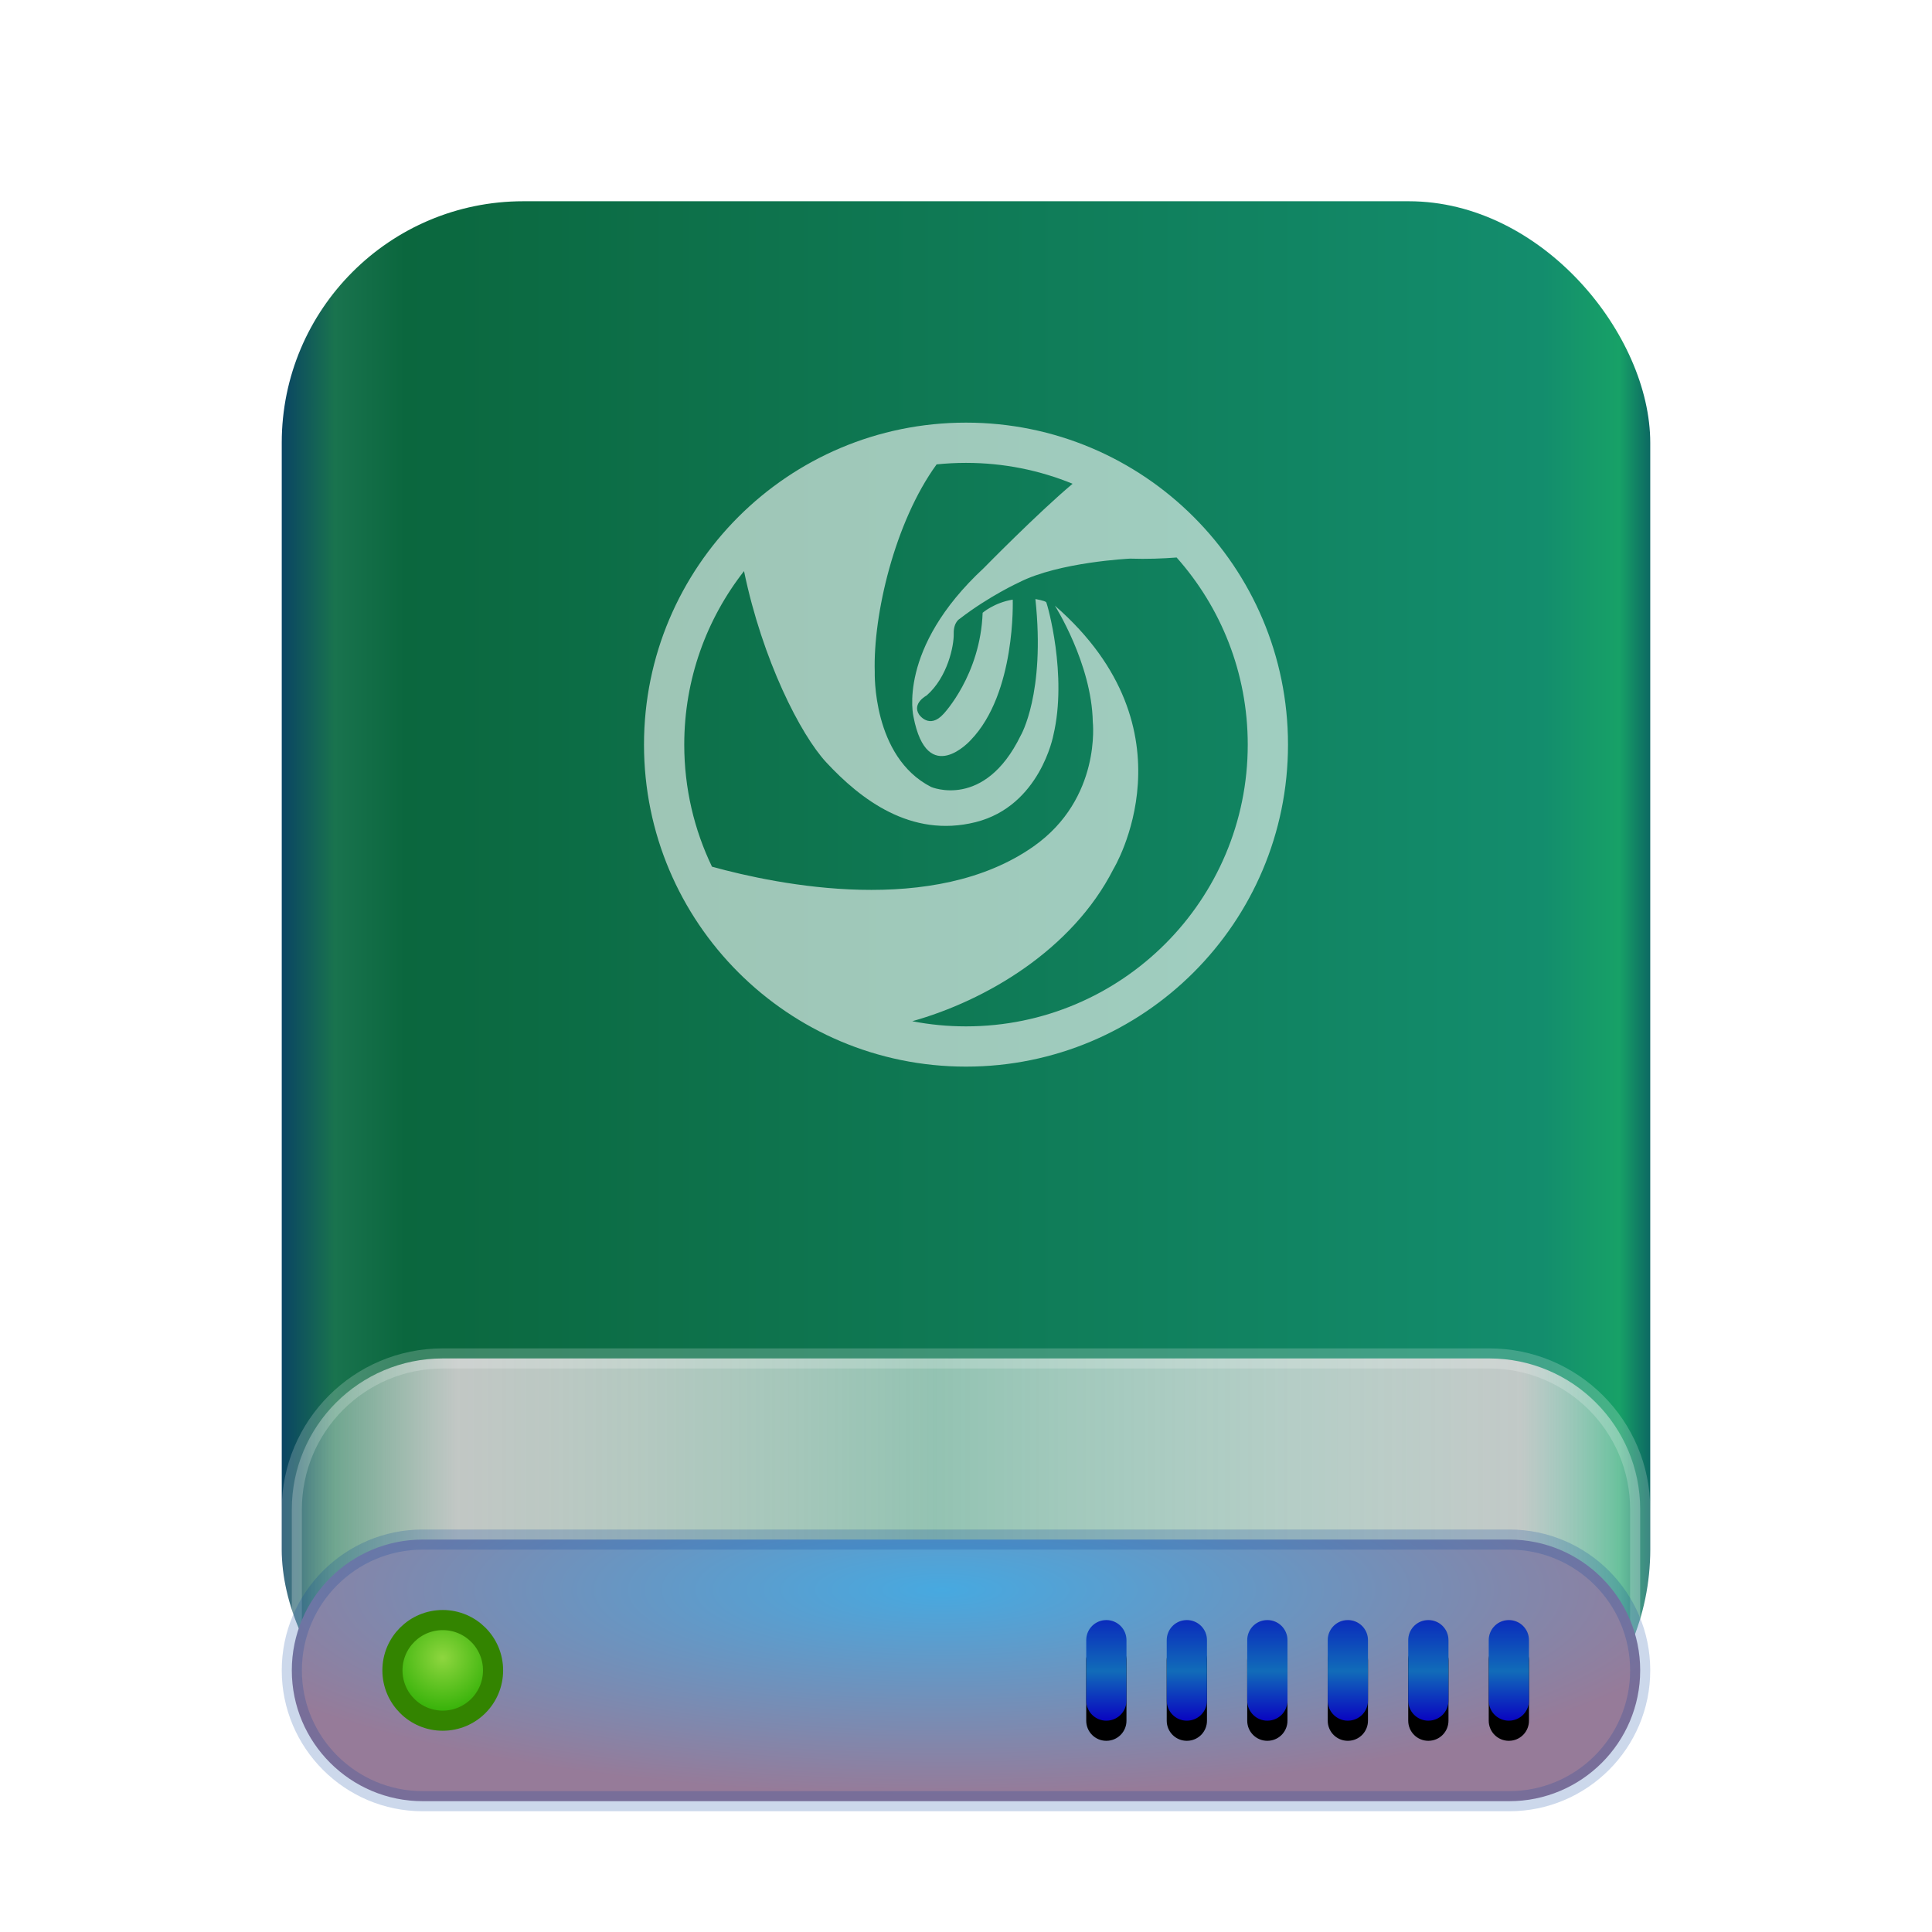 <svg xmlns="http://www.w3.org/2000/svg" xmlns:xlink="http://www.w3.org/1999/xlink" width="96" height="96" viewBox="0 0 96 96">
  <defs>
    <filter id="drive-harddisk-root-a" width="135.3%" height="130%" x="-17.6%" y="-15%" filterUnits="objectBoundingBox">
      <feOffset dy="2" in="SourceAlpha" result="shadowOffsetOuter1"/>
      <feGaussianBlur in="shadowOffsetOuter1" result="shadowBlurOuter1" stdDeviation="2"/>
      <feComposite in="shadowBlurOuter1" in2="SourceAlpha" operator="out" result="shadowBlurOuter1"/>
      <feColorMatrix in="shadowBlurOuter1" result="shadowMatrixOuter1" values="0 0 0 0 0   0 0 0 0 0   0 0 0 0 0  0 0 0 0.2 0"/>
      <feMerge>
        <feMergeNode in="shadowMatrixOuter1"/>
        <feMergeNode in="SourceGraphic"/>
      </feMerge>
    </filter>
    <linearGradient id="drive-harddisk-root-b" x1="102.549%" x2="-2.652%" y1="57.682%" y2="57.682%">
      <stop offset="0%" stop-color="#00285D"/>
      <stop offset="4.571%" stop-color="#17A167"/>
      <stop offset="9.931%" stop-color="#138D6D"/>
      <stop offset="88.945%" stop-color="#0B673E"/>
      <stop offset="93.793%" stop-color="#19734E"/>
      <stop offset="100%" stop-color="#002472"/>
    </linearGradient>
    <linearGradient id="drive-harddisk-root-c" x1="100%" x2="0%" y1="56.43%" y2="56.43%">
      <stop offset="0%" stop-color="#FFF" stop-opacity=".29"/>
      <stop offset="8.389%" stop-color="#CDCDCD" stop-opacity=".94"/>
      <stop offset="52.356%" stop-color="#FFF" stop-opacity=".55"/>
      <stop offset="88.168%" stop-color="#CDCDCD" stop-opacity=".94"/>
      <stop offset="100%" stop-color="#FFF" stop-opacity=".24"/>
    </linearGradient>
    <radialGradient id="drive-harddisk-root-d" cx="48.239%" cy="19.103%" r="78.654%" fx="48.239%" fy="19.103%" gradientTransform="matrix(0 1 -.737 0 .623 -.291)">
      <stop offset="0%" stop-color="#47A9E0"/>
      <stop offset="100%" stop-color="#967B99"/>
    </radialGradient>
    <linearGradient id="drive-harddisk-root-g" x1="50%" x2="50%" y1="0%" y2="100%">
      <stop offset="0%" stop-color="#0A2CBC"/>
      <stop offset="50.85%" stop-color="#116CB9"/>
      <stop offset="100%" stop-color="#0904C1"/>
    </linearGradient>
    <path id="drive-harddisk-root-f" d="M21.974,0.5 C22.526,0.5 22.974,0.944 22.974,1.5 L22.974,4.5 C22.974,5.013 22.591,5.436 22.091,5.493 L21.974,5.5 C21.422,5.5 20.974,5.056 20.974,4.5 L20.974,1.5 C20.974,0.987 21.357,0.564 21.857,0.507 L21.974,0.5 Z M17.974,0.5 C18.526,0.5 18.974,0.944 18.974,1.5 L18.974,4.5 C18.974,5.013 18.591,5.436 18.091,5.493 L17.974,5.5 C17.422,5.5 16.974,5.056 16.974,4.5 L16.974,1.5 C16.974,0.987 17.357,0.564 17.857,0.507 L17.974,0.5 Z M13.974,0.5 C14.526,0.5 14.974,0.944 14.974,1.5 L14.974,4.5 C14.974,5.013 14.591,5.436 14.091,5.493 L13.974,5.5 C13.422,5.5 12.974,5.056 12.974,4.5 L12.974,1.5 C12.974,0.987 13.357,0.564 13.857,0.507 L13.974,0.5 Z M9.974,0.5 C10.526,0.5 10.974,0.944 10.974,1.5 L10.974,4.5 C10.974,5.013 10.591,5.436 10.091,5.493 L9.974,5.5 C9.422,5.5 8.974,5.056 8.974,4.5 L8.974,1.5 C8.974,0.987 9.357,0.564 9.857,0.507 L9.974,0.5 Z M5.974,0.5 C6.526,0.5 6.974,0.944 6.974,1.5 L6.974,4.5 C6.974,5.013 6.591,5.436 6.091,5.493 L5.974,5.5 C5.422,5.5 4.974,5.056 4.974,4.5 L4.974,1.5 C4.974,0.987 5.357,0.564 5.857,0.507 L5.974,0.5 Z M1.974,0.5 C2.526,0.5 2.974,0.944 2.974,1.5 L2.974,4.5 C2.974,5.013 2.591,5.436 2.091,5.493 L1.974,5.5 C1.422,5.5 0.974,5.056 0.974,4.5 L0.974,1.5 C0.974,0.987 1.357,0.564 1.857,0.507 L1.974,0.5 Z"/>
    <filter id="drive-harddisk-root-e" width="104.5%" height="140%" x="-2.3%" y="-10%" filterUnits="objectBoundingBox">
      <feOffset dy="1" in="SourceAlpha" result="shadowOffsetOuter1"/>
      <feColorMatrix in="shadowOffsetOuter1" values="0 0 0 0 1   0 0 0 0 1   0 0 0 0 1  0 0 0 0.1 0"/>
    </filter>
    <radialGradient id="drive-harddisk-root-h" cx="50%" cy="37.643%" r="62.357%" fx="50%" fy="37.643%">
      <stop offset="0%" stop-color="#8ED63F"/>
      <stop offset="100%" stop-color="#28AC00"/>
    </radialGradient>
  </defs>
  <g fill="none" fill-rule="evenodd">
    <g filter="url(#drive-harddisk-root-a)" transform="translate(14 8)">
      <rect width="68" height="79" fill="url(#drive-harddisk-root-b)" rx="12"/>
      <path fill="url(#drive-harddisk-root-c)" stroke="#FFF" stroke-opacity=".2" d="M0.5,65.002 L0.5,73 C0.5,73.272 0.727,73.5 1.001,73.5 L66.999,73.5 C67.273,73.5 67.5,73.274 67.5,73 L67.5,65.002 C67.5,60.86 64.141,57.5 60,57.5 L8,57.5 C3.859,57.5 0.5,60.86 0.5,65.002 Z"/>
      <path fill="url(#drive-harddisk-root-d)" stroke="#003D9C" stroke-opacity=".2" d="M0.5,73 C0.5,76.585 3.415,79.5 7.005,79.5 L60.995,79.5 C64.583,79.5 67.5,76.587 67.5,73 C67.5,69.415 64.585,66.5 60.995,66.5 L7.005,66.5 C3.417,66.5 0.5,69.413 0.5,73 Z"/>
      <g transform="translate(39 70)">
        <use fill="#000" filter="url(#drive-harddisk-root-e)" xlink:href="#drive-harddisk-root-f"/>
        <use fill="url(#drive-harddisk-root-g)" xlink:href="#drive-harddisk-root-f"/>
      </g>
      <path fill="url(#drive-harddisk-root-h)" stroke="#338400" d="M8,75.5 C9.381,75.5 10.5,74.381 10.5,73 C10.5,71.619 9.381,70.5 8,70.5 C6.619,70.5 5.5,71.619 5.5,73 C5.5,74.381 6.619,75.5 8,75.5 Z"/>
    </g>
    <path fill="#FFF" fill-opacity=".6" d="M48,51 C47.087,51 46.193,50.912 45.329,50.744 C48.961,49.727 53.275,47.216 55.325,43.184 C55.325,43.184 59.53,36.294 52.415,30.093 C52.415,30.093 54.244,32.97 54.3,35.865 C54.3,35.865 54.735,39.671 51.369,42.049 C46.404,45.553 38.67,43.974 35.378,43.065 C34.495,41.23 34,39.173 34,37 C34,33.748 35.109,30.756 36.97,28.378 C37.888,32.809 39.783,36.509 41.058,37.883 C42.758,39.712 45.26,41.654 48.474,40.853 C51.685,40.05 52.34,36.537 52.34,36.537 C53.051,33.55 52.038,30 51.985,29.925 C51.931,29.849 51.448,29.767 51.448,29.767 C51.952,34.474 50.714,36.556 50.714,36.556 C48.913,40.246 46.268,39.104 46.268,39.104 C43.328,37.605 43.466,33.382 43.466,33.382 C43.38,30.549 44.459,25.936 46.54,23.075 C47.02,23.026 47.507,23 48,23 C49.874,23 51.662,23.368 53.296,24.038 C51.56,25.496 48.885,28.225 48.885,28.225 C44.552,32.242 45.392,35.622 45.392,35.622 C46.081,39.171 48.23,36.78 48.23,36.78 C50.49,34.446 50.322,29.795 50.322,29.795 C49.406,29.944 48.827,30.448 48.827,30.448 C48.715,33.55 46.884,35.473 46.884,35.473 C46.176,36.257 45.672,35.51 45.672,35.51 C45.299,34.95 46.044,34.558 46.044,34.558 C47.091,33.642 47.403,32.081 47.39,31.495 C47.375,30.907 47.688,30.747 47.688,30.747 C49.165,29.608 50.641,28.936 50.641,28.936 C52.62,27.926 56.15,27.758 56.15,27.758 C56.986,27.786 57.787,27.754 58.466,27.702 C60.665,30.174 62,33.431 62,37 C62,44.732 55.732,51 48,51 M32,37 C32,45.837 39.163,53 48,53 C56.837,53 64,45.837 64,37 C64,28.163 56.837,21 48,21 C39.163,21 32,28.163 32,37 Z"/>
  </g>
</svg>
